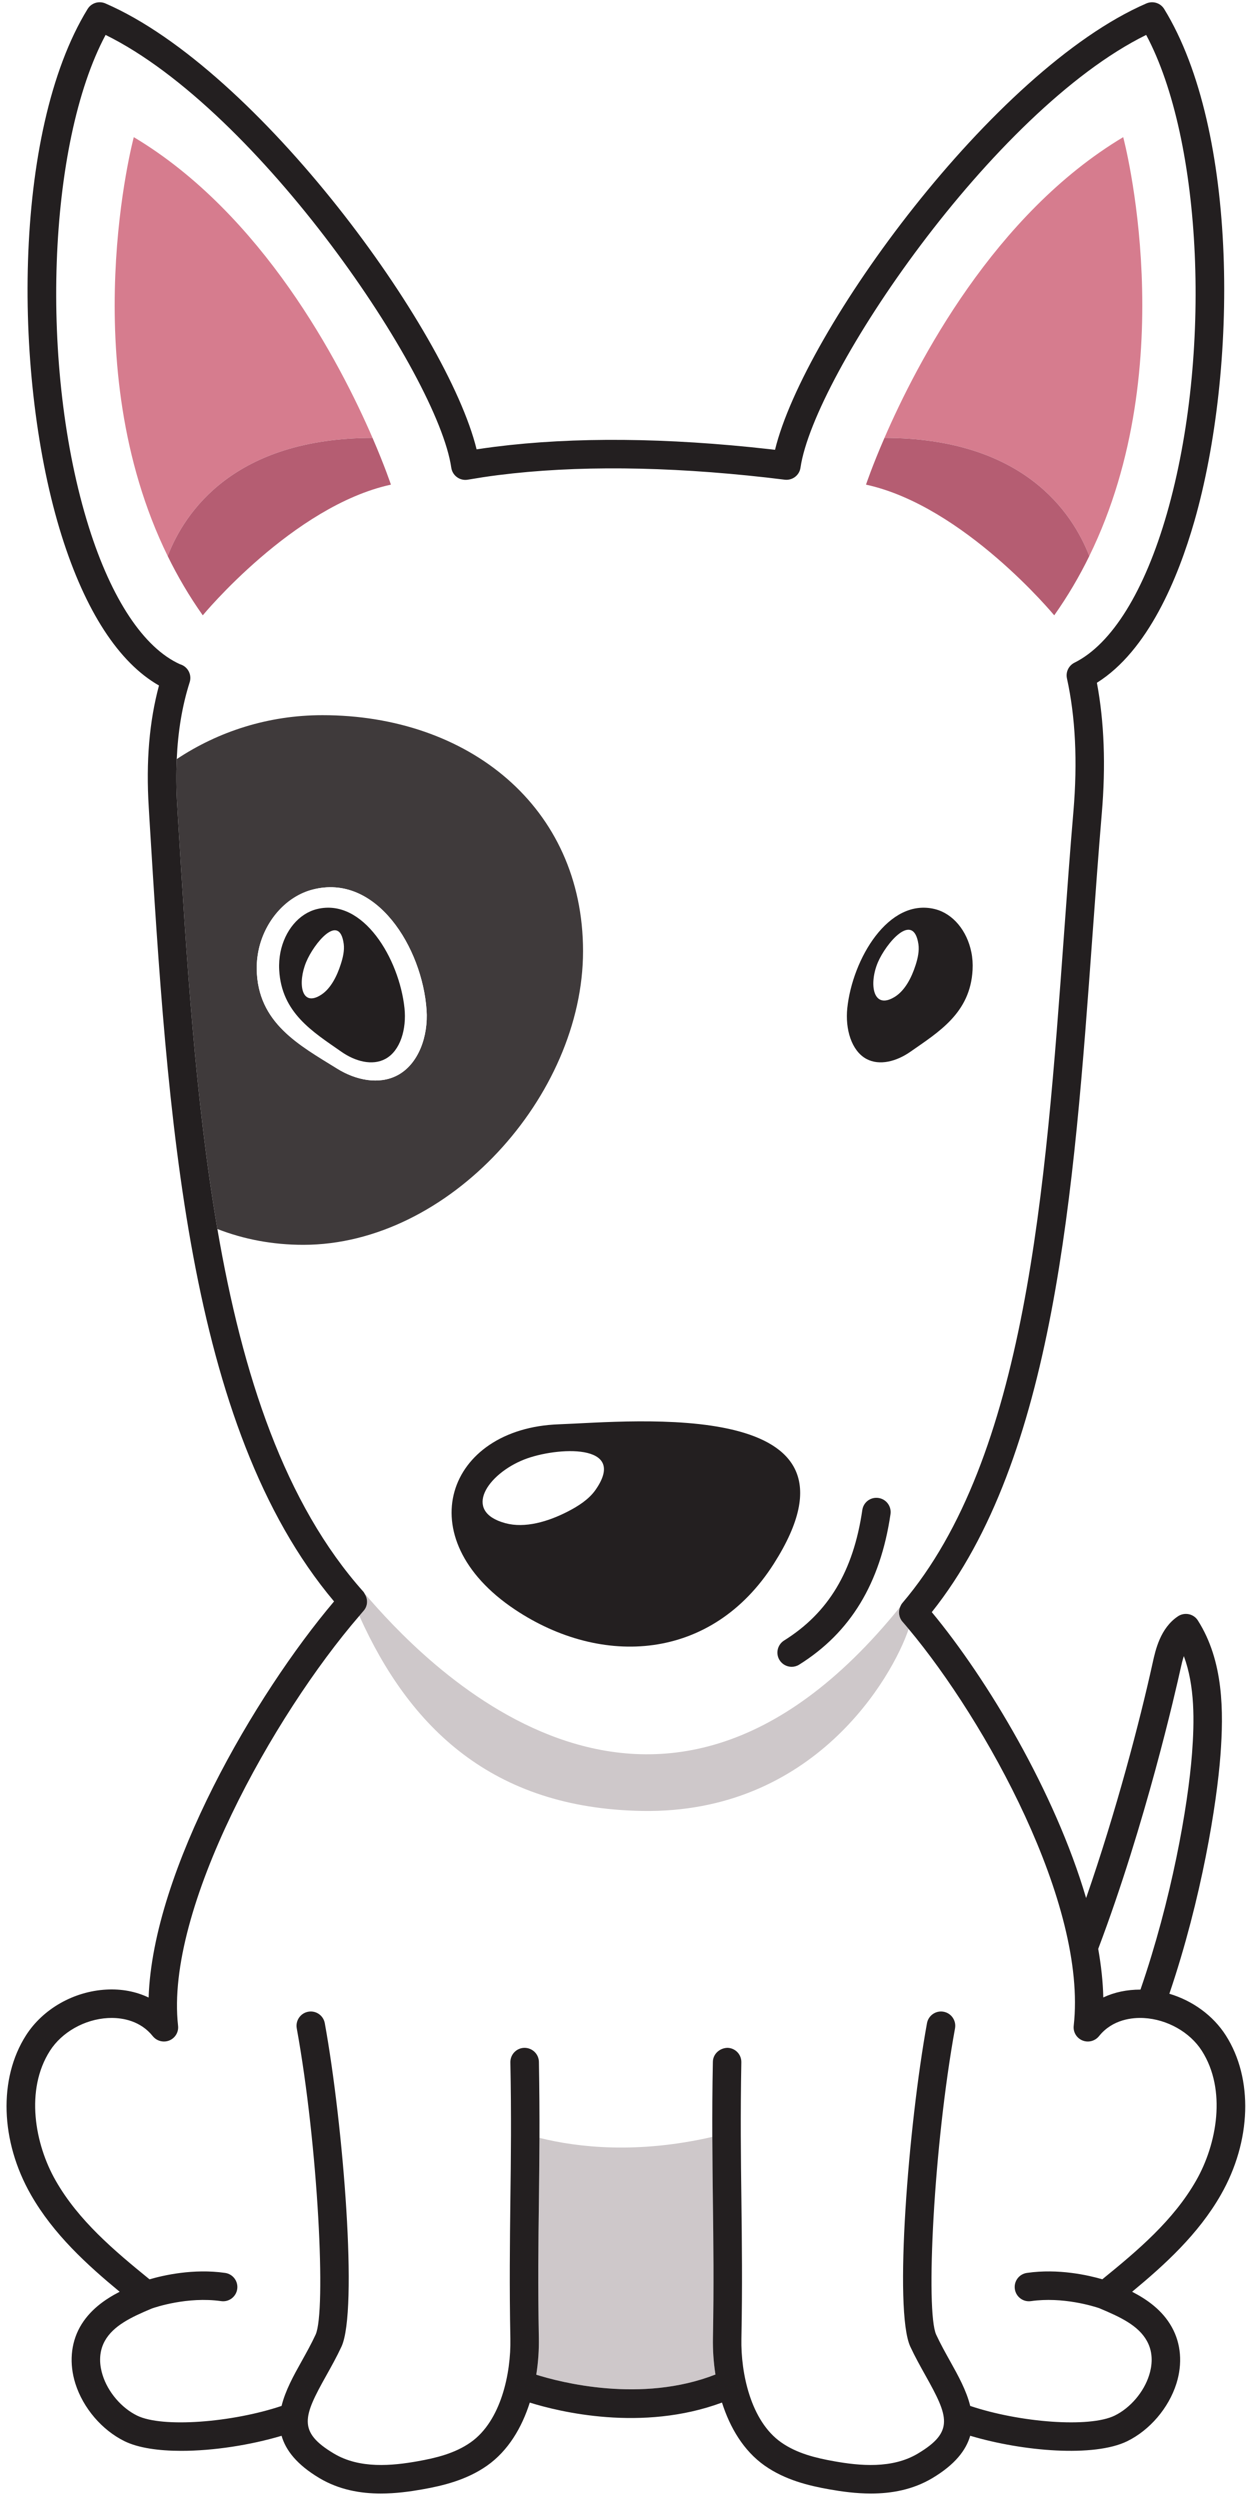 <?xml version="1.0" encoding="UTF-8"?>
<svg width="179px" height="359px" viewBox="0 0 179 359" version="1.1" xmlns="http://www.w3.org/2000/svg" xmlns:xlink="http://www.w3.org/1999/xlink">
    <title>Page 1</title>
    <g id="Page-1" stroke="none" stroke-width="1" fill="none" fill-rule="evenodd">
        <polygon id="Fill-1" fill="#FFFFFF" points="-1238.94 1402 1961 1402 1961 -197.96 -1238.94 -197.96"></polygon>
        <path d="M169.59,239.669 C168.94,242.625 164.57,261.884 157.77,279.859 C158.19,282.254 158.45,284.591 158.5,286.836 C160.1,286.079 161.92,285.705 163.84,285.708 C168.28,272.833 170.66,259.504 171.25,251.742 C171.59,247.189 171.67,242.131 170.07,237.817 C169.88,238.392 169.73,239.023 169.59,239.669" id="Fill-499" fill="#FFFFFF"></path>
        <path d="M8,313.139 C11.26,318.859 16.4,323.185 21.48,327.314 C23.47,326.732 27.79,325.739 32.34,326.392 C33.46,326.552 34.24,327.589 34.08,328.708 C33.92,329.828 32.88,330.604 31.77,330.445 C26.93,329.756 22.27,331.341 21.81,331.504 C18.84,332.75 16.28,333.966 15.05,336.174 C14.08,337.94 14.34,339.806 14.74,341.062 C15.5,343.5 17.45,345.785 19.7,346.884 C23.33,348.662 33.34,347.878 40.45,345.494 C40.99,343.279 42.19,341.123 43.29,339.154 C43.99,337.896 44.72,336.595 45.34,335.255 C46.87,331.936 45.71,308.195 42.63,291.267 C42.43,290.154 43.17,289.088 44.28,288.886 C45.39,288.682 46.46,289.421 46.66,290.534 C49.32,305.164 51.45,331.789 49.06,336.972 C48.37,338.457 47.6,339.828 46.86,341.154 C43.58,347.013 42.71,349.199 47.98,352.34 C51.68,354.549 56.34,354.088 59.99,353.439 C62.6,352.975 65.34,352.324 67.62,350.718 C71.98,347.65 73.42,340.788 73.32,335.844 C73.17,328.208 73.25,321.976 73.32,315.949 C73.4,309.946 73.47,303.738 73.32,296.156 C73.3,295.026 74.2,294.091 75.33,294.07 C76.46,294.062 77.39,294.945 77.42,296.077 C77.49,300.042 77.51,303.625 77.5,307.002 C83.07,308.389 91.6,309.324 102.33,306.86 C102.32,303.525 102.33,299.987 102.41,296.077 C102.43,294.948 103.39,294.103 104.5,294.07 C105.63,294.091 106.53,295.026 106.5,296.156 C106.36,303.732 106.43,309.935 106.51,315.935 C106.58,321.966 106.66,328.202 106.51,335.844 C106.41,340.788 107.85,347.65 112.21,350.718 C114.49,352.324 117.23,352.975 119.84,353.439 C123.48,354.088 128.15,354.549 131.85,352.34 C137.12,349.199 136.25,347.013 132.97,341.153 C132.23,339.828 131.46,338.457 130.77,336.972 C128.38,331.789 130.51,305.164 133.17,290.534 C133.37,289.421 134.45,288.681 135.55,288.886 C136.66,289.088 137.4,290.154 137.2,291.267 C134.12,308.195 132.96,331.936 134.49,335.255 C135.11,336.595 135.84,337.896 136.54,339.153 C137.64,341.123 138.84,343.28 139.38,345.494 C146.49,347.878 156.5,348.659 160.13,346.884 C162.38,345.785 164.33,343.5 165.09,341.063 C165.49,339.808 165.75,337.94 164.77,336.174 C163.55,333.957 160.98,332.742 157.99,331.491 C157.98,331.484 157.97,331.473 157.95,331.467 C157.09,331.175 152.66,329.794 148.1,330.445 C146.99,330.606 145.95,329.829 145.79,328.708 C145.63,327.589 146.4,326.552 147.53,326.392 C152.06,325.741 156.36,326.724 158.36,327.307 C163.44,323.18 168.57,318.856 171.83,313.139 C174.83,307.9 176.24,300.102 172.65,294.49 C170.94,291.817 167.67,289.974 164.32,289.792 C162.77,289.708 159.85,289.935 157.88,292.399 C157.3,293.109 156.33,293.358 155.49,293.007 C154.65,292.657 154.14,291.794 154.25,290.888 C156.21,273.424 141.57,247.112 130.54,233.926 C128.19,240.878 116.94,260.486 92.22,260.052 C70.71,259.675 58.82,248.065 51.62,232.038 C39.3,246.308 23.7,274.152 25.58,290.888 C25.69,291.794 25.18,292.657 24.34,293.007 C23.5,293.355 22.53,293.109 21.95,292.399 C20.18,290.188 17.65,289.779 16.03,289.779 C15.84,289.779 15.67,289.784 15.51,289.793 C12.15,289.974 8.89,291.818 7.18,294.49 C3.59,300.102 5,307.9 8,313.139" id="Fill-500" fill="#FFFFFF"></path>
        <path d="M77.5,307.002 C77.49,310.137 77.45,313.094 77.42,316 C77.34,321.995 77.27,328.193 77.41,335.764 C77.44,337.419 77.33,339.205 77.04,341.01 C80.49,342.098 92.13,345.148 102.78,340.986 C102.5,339.189 102.39,337.412 102.42,335.764 C102.56,328.188 102.49,321.984 102.41,315.984 C102.38,313.04 102.34,310.043 102.33,306.86 C91.6,309.324 83.07,308.389 77.5,307.002" id="Fill-501" fill="#CEC8CA"></path>
        <path d="M80.26,204.532 C90.8,204.153 126.54,200.432 111.17,224.548 C102.22,238.603 86.41,239.43 73.98,231.137 C58.5,220.816 64.2,205.11 80.26,204.532 Z M121.72,144.78 C122.46,137.728 127.64,128.898 134.3,130.546 C136.92,131.195 138.92,133.662 139.54,136.721 C139.71,137.542 139.77,138.407 139.72,139.292 C139.39,145.472 134.86,148.184 130.8,151.023 C128.8,152.425 126.35,153.077 124.47,152.063 C122.31,150.898 121.41,147.771 121.72,144.78 Z M127.06,62.881 C131.76,52.033 142.86,30.741 161.36,19.694 C161.36,19.694 170.05,52.175 156.49,79.849 C155.07,82.754 153.4,85.607 151.45,88.363 C151.45,88.363 138.47,72.649 124.41,69.595 C124.41,69.595 125.28,66.978 127.06,62.881 Z M114.81,239.045 C114.48,239.256 114.1,239.357 113.73,239.357 C113.05,239.357 112.38,239.016 111.99,238.395 C111.39,237.435 111.69,236.173 112.65,235.574 C119.02,231.59 122.59,225.637 123.88,216.838 C124.04,215.719 125.07,214.944 126.2,215.109 C127.32,215.273 128.09,216.312 127.93,217.431 C126.47,227.371 122.18,234.441 114.81,239.045 Z M29.13,88.363 C27.18,85.607 25.51,82.754 24.09,79.849 C10.52,52.175 19.22,19.694 19.22,19.694 C37.71,30.741 48.82,52.033 53.52,62.881 C55.29,66.978 56.16,69.595 56.16,69.595 C42.1,72.649 29.13,88.363 29.13,88.363 Z M129.32,230.74 C129.4,230.549 129.49,230.363 129.63,230.199 C147.4,209.316 150.18,171.007 152.87,133.958 C153.3,128.04 153.72,122.19 154.21,116.493 C154.81,109.378 154.5,102.966 153.28,97.435 C153.07,96.518 153.52,95.58 154.36,95.161 C159.73,92.492 164.44,84.882 167.64,73.735 C174.18,50.919 172.75,20.138 164.66,5.016 C142.61,15.876 116.95,53.834 115,67.148 C114.85,68.251 113.84,69.023 112.72,68.884 C111.85,68.773 110.99,68.671 110.13,68.574 C95.64,66.945 82.68,66.827 71.59,68.224 C70.11,68.41 68.65,68.637 67.2,68.884 C66.65,68.98 66.09,68.845 65.65,68.521 C65.2,68.196 64.91,67.706 64.83,67.16 C62.9,53.848 37.24,15.884 15.17,5.016 C6.82,20.627 5.61,52.912 12.76,75.681 C16.02,86.057 20.67,93.047 25.86,95.385 C25.92,95.402 25.97,95.419 26,95.431 C27.03,95.811 27.58,96.928 27.25,97.97 C26.18,101.322 25.57,104.976 25.39,109.008 C31.38,105.028 38.57,102.699 46.32,102.699 C67.22,102.699 83.76,115.816 83.76,136.589 C83.76,157.38 64.47,178.759 43.58,178.759 C39.13,178.759 35,177.955 31.23,176.486 C34.83,197.472 40.91,215.946 52.23,228.6 C52.31,228.697 52.36,228.815 52.42,228.923 C52.46,228.958 52.5,228.969 52.54,229.016 C59.89,237.54 93.67,274.968 129.32,230.74 L129.32,230.74 Z" id="Fill-502" fill="#FFFFFF"></path>
        <path d="M92.22,260.052 C116.94,260.486 128.19,240.878 130.54,233.926 C130.24,233.565 129.94,233.209 129.64,232.868 C129.12,232.267 129.02,231.442 129.32,230.74 C93.67,274.968 59.89,237.54 52.54,229.016 C52.5,228.969 52.46,228.958 52.42,228.923 C52.88,229.675 52.84,230.64 52.23,231.32 C52.03,231.552 51.82,231.798 51.62,232.038 C58.82,248.065 70.71,259.675 92.22,260.052" id="Fill-503" fill="#CEC8CA"></path>
        <path d="M36.88,139.14 C36.87,138.024 37.01,136.926 37.28,135.876 C38.31,131.971 41.2,128.735 44.84,127.763 C54.08,125.293 60.68,136.164 61.28,145.042 C61.54,148.809 60.12,152.816 57.09,154.415 C54.45,155.806 51.12,155.123 48.45,153.465 C43.05,150.107 36.98,146.938 36.88,139.14 Z M83.76,136.589 C83.76,115.816 67.22,102.699 46.32,102.699 C38.57,102.699 31.38,105.028 25.39,109.008 C25.3,111.124 25.31,113.338 25.46,115.68 L25.55,117.229 C26.78,137.421 28.04,157.935 31.23,176.486 C35,177.955 39.13,178.759 43.58,178.759 C64.47,178.759 83.76,157.38 83.76,136.589 L83.76,136.589 Z" id="Fill-504" fill="#3F3A3B"></path>
        <path d="M53.52,62.881 C48.82,52.033 37.71,30.741 19.22,19.694 C19.22,19.694 10.52,52.175 24.09,79.849 C26.55,73.493 33.65,62.931 53.52,62.881" id="Fill-505" fill="#D67C8E"></path>
        <path d="M24.09,79.849 C25.51,82.754 27.18,85.607 29.13,88.363 C29.13,88.363 42.1,72.649 56.16,69.595 C56.16,69.595 55.29,66.978 53.52,62.881 C33.65,62.931 26.55,73.493 24.09,79.849" id="Fill-506" fill="#B55D72"></path>
        <path d="M156.49,79.849 C170.05,52.175 161.36,19.694 161.36,19.694 C142.86,30.741 131.76,52.033 127.06,62.881 C146.93,62.931 154.02,73.493 156.49,79.849" id="Fill-507" fill="#D67C8E"></path>
        <path d="M151.45,88.363 C153.4,85.607 155.07,82.754 156.49,79.849 C154.02,73.493 146.93,62.931 127.06,62.881 C125.28,66.978 124.41,69.595 124.41,69.595 C138.47,72.649 151.45,88.363 151.45,88.363" id="Fill-508" fill="#B55D72"></path>
        <path d="M81.54,217.071 C83.08,216.282 84.61,215.303 85.56,213.939 C90.28,207.174 79.91,207.776 75.3,209.59 C70.06,211.654 66.35,217.045 72.61,218.733 C75.42,219.49 78.72,218.515 81.54,217.071" id="Fill-509" fill="#FFFFFF"></path>
        <path d="M40.11,139.292 C40.06,138.407 40.13,137.542 40.29,136.721 C40.91,133.662 42.91,131.195 45.53,130.546 C52.19,128.898 57.37,137.728 58.11,144.78 C58.42,147.771 57.52,150.898 55.36,152.063 C53.48,153.077 51.03,152.425 49.03,151.023 C44.97,148.184 40.44,145.472 40.11,139.292 Z M57.09,154.415 C60.12,152.816 61.54,148.809 61.28,145.042 C60.68,136.164 54.08,125.293 44.84,127.763 C41.2,128.735 38.31,131.971 37.28,135.876 C37.01,136.926 36.87,138.024 36.88,139.14 C36.98,146.938 43.05,150.107 48.45,153.465 C51.12,155.123 54.45,155.806 57.09,154.415 L57.09,154.415 Z" id="Fill-510" fill="#FFFFFF"></path>
        <path d="M128.58,143.125 C130,142.229 130.95,140.41 131.53,138.601 C131.85,137.613 132.08,136.555 131.94,135.585 C131.21,130.772 127.27,135.48 126.11,138.208 C124.8,141.312 125.4,145.123 128.58,143.125" id="Fill-511" fill="#FFFFFF"></path>
        <path d="M49.38,135.555 C48.77,130.956 45.08,135.514 43.99,138.14 C42.74,141.128 43.24,144.769 46.19,142.817 C47.51,141.941 48.41,140.187 48.96,138.448 C49.27,137.499 49.5,136.482 49.38,135.555" id="Fill-512" fill="#FFFFFF"></path>
        <path d="M75.3,209.59 C79.91,207.776 90.28,207.174 85.56,213.939 C84.61,215.303 83.08,216.282 81.54,217.071 C78.72,218.515 75.42,219.49 72.61,218.733 C66.35,217.045 70.06,211.654 75.3,209.59 Z M73.98,231.137 C86.41,239.43 102.22,238.603 111.17,224.548 C126.54,200.432 90.8,204.153 80.26,204.532 C64.2,205.11 58.5,220.816 73.98,231.137 L73.98,231.137 Z" id="Fill-513" fill="#231F20"></path>
        <path d="M126.11,138.208 C127.27,135.48 131.21,130.772 131.94,135.585 C132.08,136.555 131.85,137.613 131.53,138.601 C130.95,140.41 130,142.229 128.58,143.125 C125.4,145.123 124.8,141.312 126.11,138.208 Z M124.47,152.063 C126.35,153.077 128.8,152.425 130.8,151.023 C134.86,148.184 139.39,145.472 139.72,139.292 C139.77,138.407 139.71,137.542 139.54,136.721 C138.92,133.662 136.92,131.195 134.3,130.546 C127.64,128.898 122.46,137.728 121.72,144.78 C121.41,147.771 122.31,150.898 124.47,152.063 L124.47,152.063 Z" id="Fill-514" fill="#231F20"></path>
        <path d="M46.19,142.817 C43.24,144.769 42.74,141.128 43.99,138.14 C45.08,135.514 48.77,130.956 49.38,135.555 C49.5,136.482 49.27,137.499 48.96,138.448 C48.41,140.187 47.51,141.941 46.19,142.817 Z M55.36,152.063 C57.52,150.898 58.42,147.771 58.11,144.78 C57.37,137.728 52.19,128.898 45.53,130.546 C42.91,131.195 40.91,133.662 40.29,136.721 C40.13,137.542 40.06,138.407 40.11,139.292 C40.44,145.472 44.97,148.184 49.03,151.023 C51.03,152.425 53.48,153.077 55.36,152.063 L55.36,152.063 Z" id="Fill-515" fill="#231F20"></path>
        <path d="M126.2,215.109 C125.07,214.944 124.04,215.719 123.88,216.838 C122.59,225.637 119.02,231.59 112.65,235.574 C111.69,236.173 111.39,237.435 111.99,238.395 C112.38,239.016 113.05,239.357 113.73,239.357 C114.1,239.357 114.48,239.256 114.81,239.045 C122.18,234.441 126.47,227.371 127.93,217.431 C128.09,216.312 127.32,215.273 126.2,215.109" id="Fill-516" fill="#231F20"></path>
        <path d="M171.25,251.742 C170.66,259.504 168.28,272.833 163.84,285.708 C161.92,285.705 160.1,286.079 158.5,286.836 C158.45,284.591 158.19,282.254 157.77,279.859 C164.57,261.884 168.94,242.625 169.59,239.669 C169.73,239.023 169.88,238.392 170.07,237.817 C171.67,242.131 171.59,247.189 171.25,251.742 Z M15.51,289.793 C15.67,289.784 15.84,289.779 16.03,289.779 C17.65,289.779 20.18,290.188 21.95,292.399 C22.53,293.109 23.5,293.355 24.34,293.007 C25.18,292.657 25.69,291.794 25.58,290.888 C23.7,274.152 39.3,246.308 51.62,232.038 C51.82,231.798 52.03,231.552 52.23,231.32 C52.84,230.64 52.88,229.675 52.42,228.923 C52.36,228.815 52.31,228.697 52.23,228.6 C40.91,215.946 34.83,197.472 31.23,176.486 C28.04,157.935 26.78,137.421 25.55,117.229 L25.46,115.68 C25.31,113.338 25.3,111.124 25.39,109.008 C25.57,104.976 26.18,101.322 27.25,97.97 C27.58,96.928 27.03,95.811 26,95.431 C25.97,95.419 25.92,95.402 25.86,95.385 C20.67,93.047 16.02,86.057 12.76,75.681 C5.61,52.912 6.82,20.627 15.17,5.016 C37.24,15.884 62.9,53.848 64.83,67.16 C64.91,67.706 65.2,68.196 65.65,68.521 C66.09,68.845 66.65,68.98 67.2,68.884 C68.65,68.637 70.11,68.41 71.59,68.224 C82.68,66.827 95.64,66.945 110.13,68.574 C110.99,68.671 111.85,68.773 112.72,68.884 C113.84,69.023 114.85,68.251 115,67.148 C116.95,53.834 142.61,15.876 164.66,5.016 C172.75,20.138 174.18,50.919 167.64,73.735 C164.44,84.882 159.73,92.492 154.36,95.161 C153.52,95.58 153.07,96.518 153.28,97.435 C154.5,102.966 154.81,109.378 154.21,116.493 C153.72,122.19 153.3,128.04 152.87,133.958 C150.18,171.007 147.4,209.316 129.63,230.199 C129.49,230.363 129.4,230.549 129.32,230.74 C129.02,231.442 129.12,232.267 129.64,232.868 C129.94,233.209 130.24,233.565 130.54,233.926 C141.57,247.112 156.21,273.424 154.25,290.888 C154.14,291.794 154.65,292.657 155.49,293.007 C156.33,293.358 157.3,293.109 157.88,292.399 C159.85,289.935 162.77,289.708 164.32,289.792 C167.67,289.974 170.94,291.817 172.65,294.49 C176.24,300.102 174.83,307.9 171.83,313.139 C168.57,318.856 163.44,323.18 158.36,327.307 C156.36,326.724 152.06,325.741 147.53,326.392 C146.4,326.552 145.63,327.589 145.79,328.708 C145.95,329.829 146.99,330.606 148.1,330.445 C152.66,329.794 157.09,331.175 157.95,331.467 C157.97,331.473 157.98,331.484 157.99,331.491 C160.98,332.742 163.55,333.957 164.77,336.174 C165.75,337.94 165.49,339.808 165.09,341.063 C164.33,343.5 162.38,345.785 160.13,346.884 C156.5,348.659 146.49,347.878 139.38,345.494 C138.84,343.28 137.64,341.123 136.54,339.153 C135.84,337.896 135.11,336.595 134.49,335.255 C132.96,331.936 134.12,308.195 137.2,291.267 C137.4,290.154 136.66,289.088 135.55,288.886 C134.45,288.681 133.37,289.421 133.17,290.534 C130.51,305.164 128.38,331.789 130.77,336.972 C131.46,338.457 132.23,339.828 132.97,341.153 C136.25,347.013 137.12,349.199 131.85,352.34 C128.15,354.549 123.48,354.088 119.84,353.439 C117.23,352.975 114.49,352.324 112.21,350.718 C107.85,347.65 106.41,340.788 106.51,335.844 C106.66,328.202 106.58,321.966 106.51,315.935 C106.43,309.935 106.36,303.732 106.5,296.156 C106.53,295.026 105.63,294.091 104.5,294.07 C103.39,294.103 102.43,294.948 102.41,296.077 C102.33,299.987 102.32,303.525 102.33,306.86 C102.34,310.043 102.38,313.04 102.41,315.984 C102.49,321.984 102.56,328.188 102.42,335.764 C102.39,337.412 102.5,339.189 102.78,340.986 C92.13,345.148 80.49,342.098 77.04,341.01 C77.33,339.205 77.44,337.419 77.41,335.764 C77.27,328.193 77.34,321.995 77.42,316 C77.45,313.094 77.49,310.137 77.5,307.002 C77.51,303.625 77.49,300.042 77.42,296.077 C77.39,294.945 76.46,294.062 75.33,294.07 C74.2,294.091 73.3,295.026 73.32,296.156 C73.47,303.738 73.4,309.946 73.32,315.949 C73.25,321.976 73.17,328.208 73.32,335.844 C73.42,340.788 71.98,347.65 67.62,350.718 C65.34,352.324 62.6,352.975 59.99,353.439 C56.34,354.088 51.68,354.549 47.98,352.34 C42.71,349.199 43.58,347.013 46.86,341.154 C47.6,339.828 48.37,338.457 49.06,336.972 C51.45,331.789 49.32,305.164 46.66,290.534 C46.46,289.421 45.39,288.682 44.28,288.886 C43.17,289.088 42.43,290.154 42.63,291.267 C45.71,308.195 46.87,331.936 45.34,335.255 C44.72,336.595 43.99,337.896 43.29,339.154 C42.19,341.123 40.99,343.279 40.45,345.494 C33.34,347.878 23.33,348.662 19.7,346.884 C17.45,345.785 15.5,343.5 14.74,341.062 C14.34,339.806 14.08,337.94 15.05,336.174 C16.28,333.966 18.84,332.75 21.81,331.504 C22.27,331.341 26.93,329.756 31.77,330.445 C32.88,330.604 33.92,329.828 34.08,328.708 C34.24,327.589 33.46,326.552 32.34,326.392 C27.79,325.739 23.47,326.732 21.48,327.314 C16.4,323.185 11.26,318.859 8,313.139 C5,307.9 3.59,300.102 7.18,294.49 C8.89,291.818 12.15,289.974 15.51,289.793 Z M17.19,329.099 C15.03,330.21 12.83,331.751 11.47,334.19 C10.16,336.559 9.93,339.435 10.83,342.291 C11.94,345.8 14.65,348.97 17.9,350.563 C19.87,351.526 22.78,351.945 26.05,351.945 C30.67,351.945 36.01,351.106 40.45,349.782 C41.05,351.863 42.64,353.922 45.88,355.855 C48.71,357.541 51.78,358.075 54.71,358.075 C56.83,358.075 58.88,357.795 60.71,357.47 C63.64,356.949 67.03,356.138 69.98,354.066 C73.02,351.924 74.97,348.598 76.11,345.014 C80.29,346.322 92.23,349.269 103.72,345.011 C104.86,348.596 106.81,351.923 109.85,354.066 C112.8,356.138 116.19,356.949 119.12,357.47 C120.95,357.795 122.99,358.075 125.12,358.075 C128.05,358.075 131.13,357.541 133.95,355.855 C137.19,353.921 138.78,351.86 139.38,349.778 C146.97,352.041 157.18,352.883 161.93,350.563 C165.18,348.97 167.89,345.801 169,342.292 C169.9,339.436 169.67,336.559 168.35,334.191 C167,331.751 164.8,330.21 162.64,329.099 C167.31,325.238 172.16,320.83 175.39,315.169 C179.79,307.469 180.06,298.486 176.1,292.285 C174.28,289.432 171.33,287.3 167.99,286.305 C172.66,272.543 174.81,258.95 175.33,252.048 C175.8,245.751 175.79,238.531 172.09,232.708 C171.8,232.243 171.33,231.916 170.79,231.802 C170.24,231.688 169.68,231.798 169.22,232.105 C166.69,233.802 166,236.922 165.59,238.787 C163.74,247.197 160.35,260.118 156.03,272.561 C151.55,257.339 141.84,241.129 133.86,231.505 C151.5,209.376 154.27,171.199 156.95,134.255 C157.38,128.353 157.8,122.52 158.28,116.839 C158.87,109.937 158.63,103.624 157.58,98.046 C164.93,93.451 169.23,83.037 171.58,74.863 C177.83,53.056 177.95,18.73 167.25,1.299 C166.72,0.431 165.63,0.087 164.69,0.492 C142.7,10.016 115.49,47.511 111.34,64.592 C111.09,64.563 110.84,64.534 110.58,64.505 C95.78,62.84 82.48,62.724 71.08,64.161 C70.21,64.271 69.34,64.395 68.47,64.528 C64.28,47.411 37.12,10.009 15.14,0.492 C14.2,0.085 13.11,0.431 12.58,1.299 C1.71,19.001 1.88,54.685 8.85,76.907 C12.26,87.766 17.08,95.164 22.84,98.439 C21.45,103.603 20.96,109.346 21.37,115.93 L21.46,117.479 C24.09,160.425 26.8,204.804 47.99,229.967 C36.65,243.363 21.96,268.552 21.35,286.848 C19.55,285.988 17.48,285.584 15.28,285.705 C10.59,285.958 6.16,288.48 3.73,292.285 C-0.23,298.486 0.04,307.469 4.44,315.169 C7.67,320.83 12.52,325.238 17.19,329.099 L17.19,329.099 Z" id="Fill-517" fill="#231F20"></path>
    </g>
</svg>